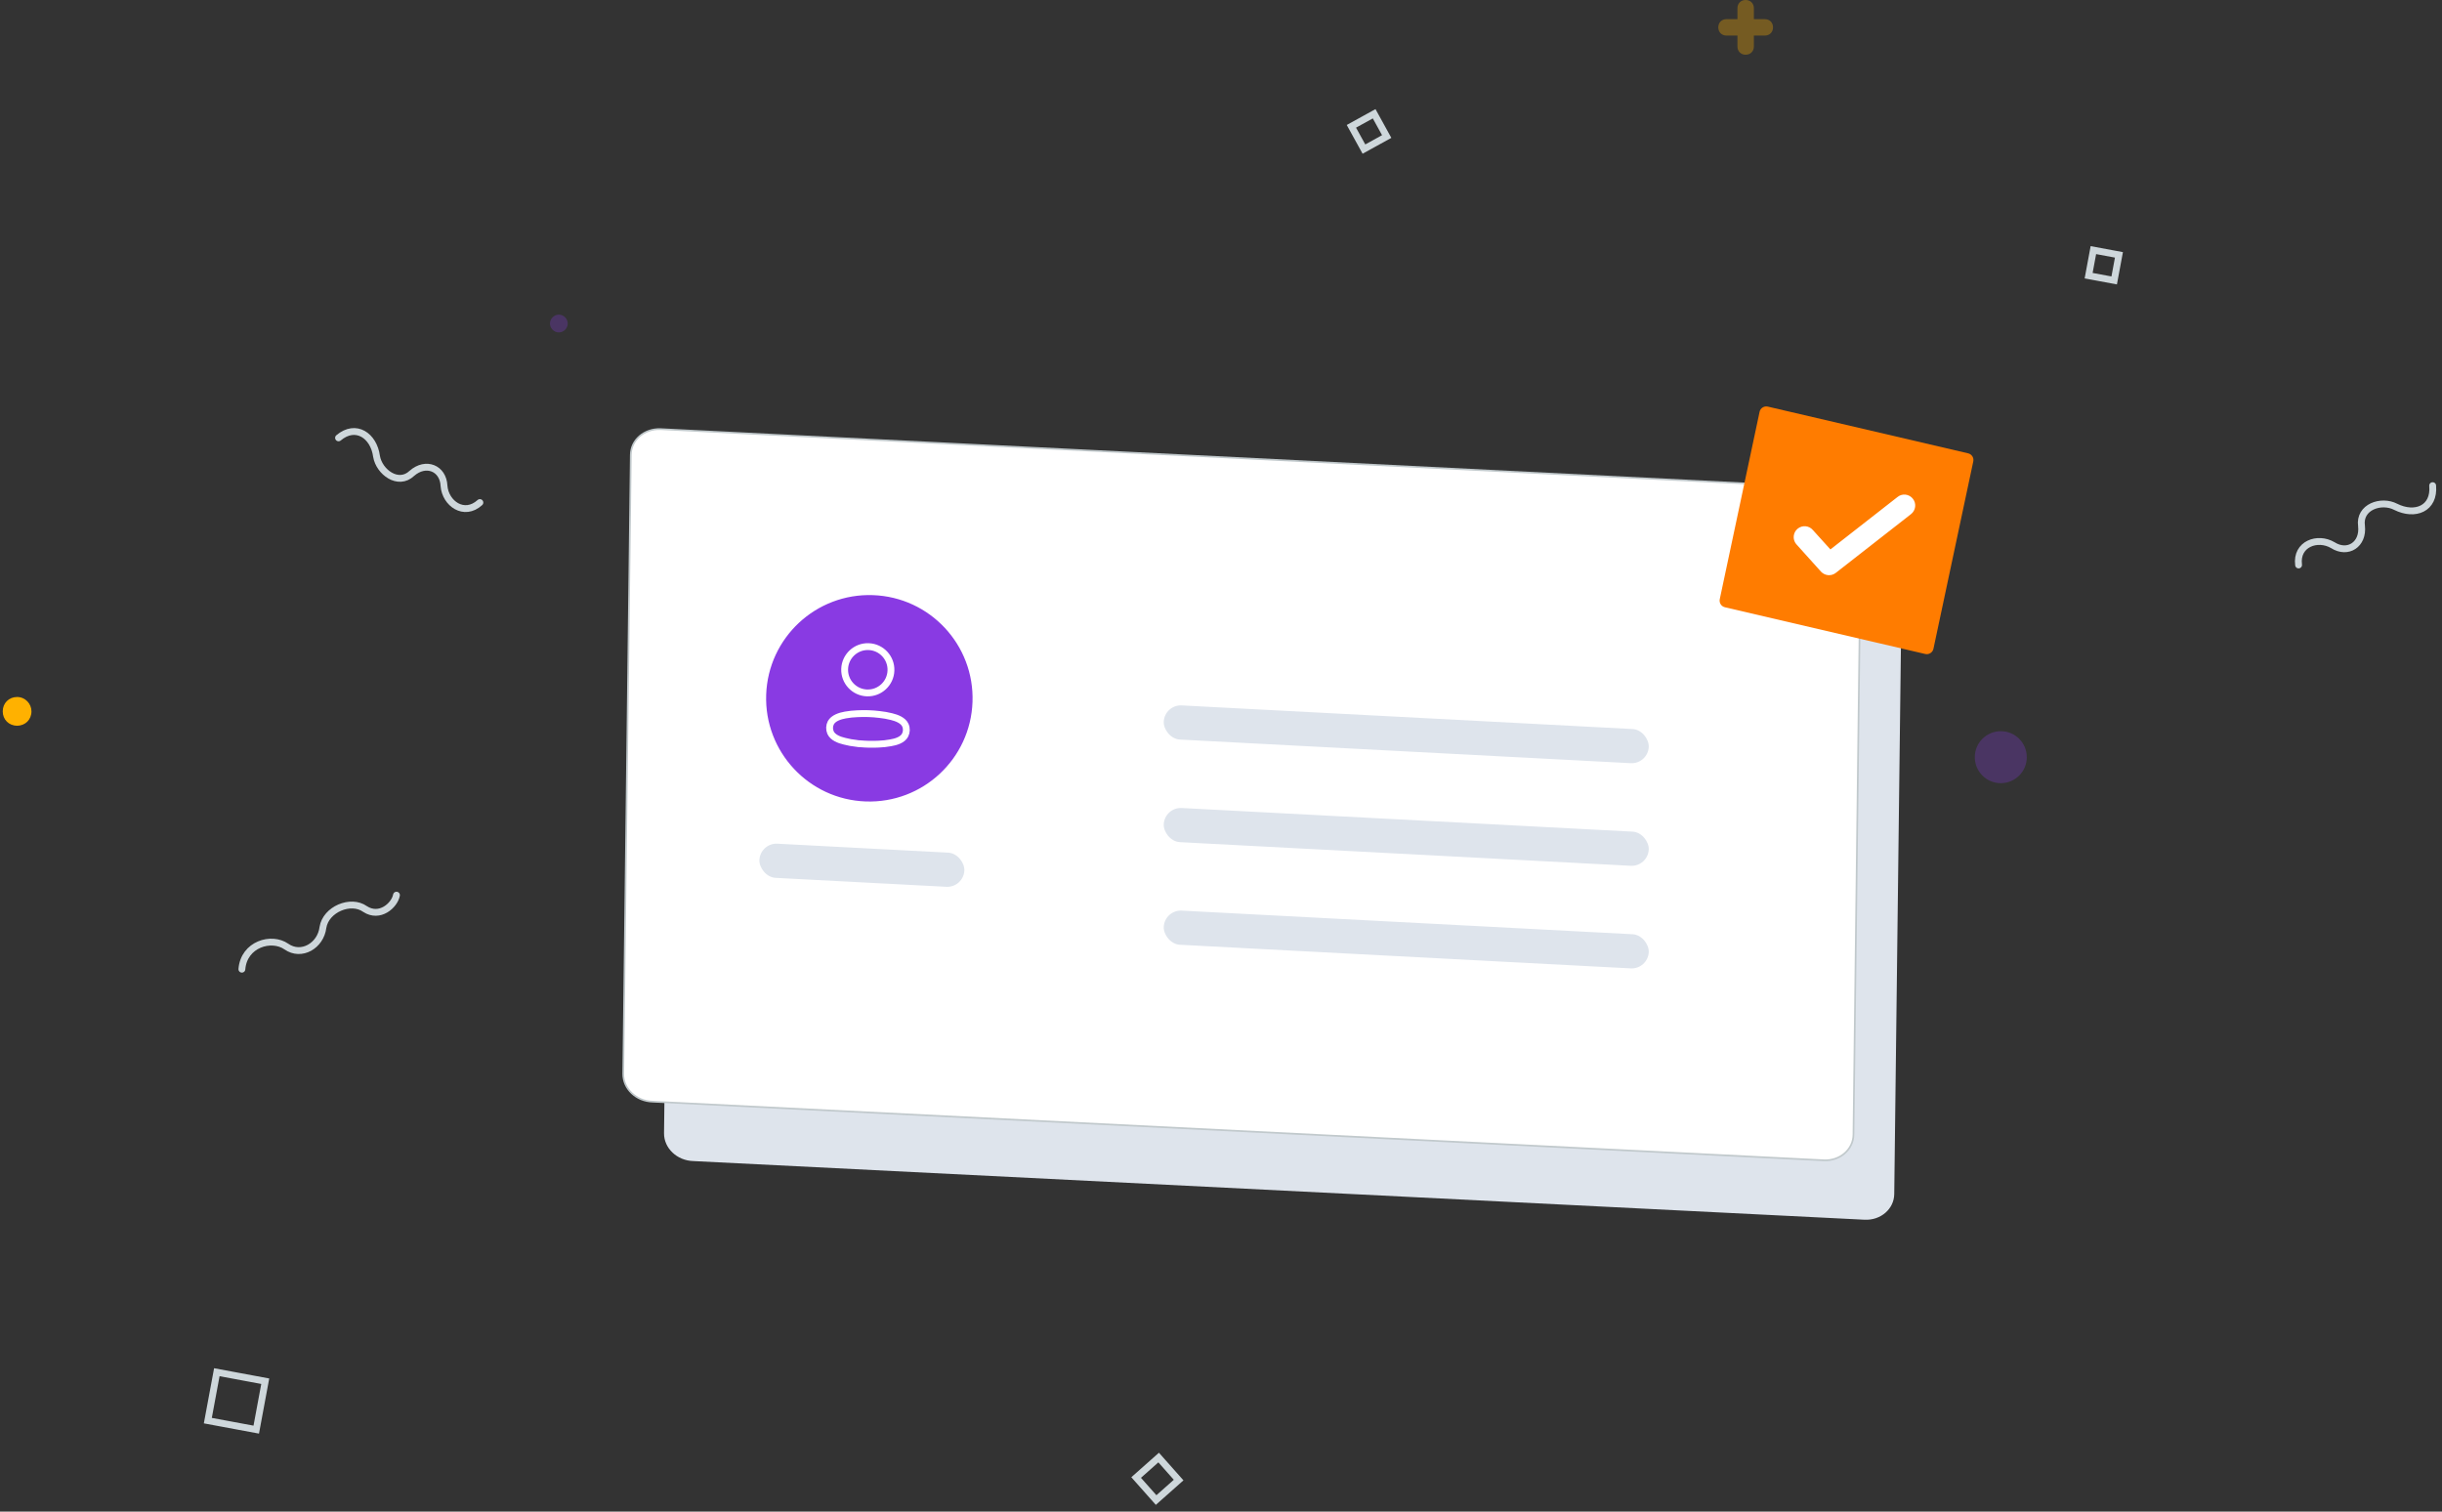 <?xml version="1.0" encoding="UTF-8"?>
<svg width="357px" height="221px" viewBox="0 0 357 221" version="1.1" xmlns="http://www.w3.org/2000/svg" xmlns:xlink="http://www.w3.org/1999/xlink">
    <rect x="0" y="0" width="357" height="221" fill="#333333" stroke="none"/>
    <title>F54BBC63-5F23-414F-B164-1546BD6BEB5B</title>
    <g id="💻-Web-Pages" stroke="none" stroke-width="1" fill="none" fill-rule="evenodd">
        <g id="Je-participe---infos-perso" transform="translate(-756, -867)">
            <g id="image" transform="translate(756, 867)">
                <g id="confettis">
                    <g id="Group" transform="translate(0, 46)">
                        <rect id="Rectangle" stroke="#CED7DB" stroke-width="1" stroke-linecap="round" transform="translate(34.58, 158.814) rotate(-79.473) translate(-34.58, -158.814) " x="30.98" y="155.214" width="7.2" height="7.2"></rect>
                        <g fill-rule="nonzero">
                            <path d="M169.6,84.5 C169.6,86 168.4,87.3 166.8,87.3 C165.3,87.3 164,86.1 164,84.5 C164,83 165.2,81.7 166.8,81.7 C168.3,81.7 169.6,83 169.6,84.5 Z" id="Path" fill="#FFCB00" opacity="0.321"></path>
                            <path d="M108.1,99.3 C108.1,100.8 106.9,102 105.4,102 C103.9,102 102.7,100.8 102.7,99.3 C102.7,97.8 103.9,96.6 105.4,96.6 C106.9,96.6 108.1,97.8 108.1,99.3 Z" id="Path" fill="#FFB100"></path>
                            <path d="M4.6,58 C4.6,59.2 3.7,60.1 2.5,60.1 C1.3,60.1 0.4,59.2 0.4,58 C0.4,56.8 1.3,55.9 2.5,55.9 C3.7,55.9 4.6,56.9 4.6,58 Z" id="Path" fill="#FFB100"></path>
                            <path d="M83,1.3 C83,2 82.4,2.6 81.7,2.6 C81,2.6 80.4,2 80.4,1.3 C80.4,0.6 81,0 81.7,0 C82.4,0 83,0.6 83,1.3 Z" id="Path" fill="#893AE3" opacity="0.276"></path>
                            <circle id="Oval" fill="#893AE3" opacity="0.276" cx="126.6" cy="58.6" r="2.5"></circle>
                            <path d="M261.5,31.1 C261.5,32.5 260.4,33.5 259.1,33.5 C257.7,33.5 256.7,32.4 256.7,31.1 C256.7,29.7 257.8,28.7 259.1,28.7 C260.4,28.7 261.5,29.8 261.5,31.1 Z" id="Path" fill="#893AE3" opacity="0.276"></path>
                            <path d="M296.3,64.7 C296.3,66.8 294.6,68.5 292.5,68.5 C290.4,68.5 288.7,66.8 288.7,64.7 C288.7,62.6 290.4,60.9 292.5,60.9 C294.6,60.9 296.3,62.6 296.3,64.7 Z" id="Path" fill="#893AE3" opacity="0.276"></path>
                        </g>
                    </g>
                    <g id="Group" transform="translate(50.954, 105.642) rotate(55) translate(-50.954, -105.642) translate(15.954, 71.142)" stroke="#CED7DB" stroke-linecap="round">
                        <path d="M19.662,0.321 C20.062,3.421 16.862,4.521 14.662,3.221 C12.462,1.821 10.162,3.321 10.462,6.021 C10.862,8.721 7.562,9.821 5.462,8.821 C2.762,7.421 -0.238,8.521 0.062,11.821" id="Path"></path>
                        <path d="M49.201,64.889 C48.101,61.389 51.401,58.789 54.001,59.389 C56.601,59.989 58.601,57.389 57.901,54.789 C57.301,52.189 60.101,49.389 62.601,49.989 C65.101,50.489 66.401,47.889 66.101,46.389" id="Path" transform="translate(57.563, 55.639) rotate(-33) translate(-57.563, -55.639) "></path>
                    </g>
                    <g id="Group" transform="translate(166, 0)">
                        <path d="M170.034,82.6 C169.634,79.5 172.834,78.4 175.034,79.7 C177.234,81.1 179.534,79.6 179.234,76.9 C178.834,74.1 182.134,73 184.234,74.1 C187.034,75.5 189.934,74.4 189.634,71" id="Path" stroke="#CED7DB" stroke-linecap="round"></path>
                        <rect id="Rectangle" stroke="#CED7DB" stroke-width="1" stroke-linecap="round" transform="translate(34.143, 19.214) rotate(61.131) translate(-34.143, -19.214) " x="32.243" y="17.314" width="3.8" height="3.8"></rect>
                        <rect id="Rectangle" stroke="#CED7DB" stroke-width="1" stroke-linecap="round" transform="translate(3.2, 216.2) rotate(48.417) translate(-3.2, -216.2) " x="1" y="214" width="4.4" height="4.4"></rect>
                        <rect id="Rectangle" stroke="#CED7DB" stroke-width="1" stroke-linecap="round" transform="translate(141.556, 38.783) rotate(100.527) translate(-141.556, -38.783) " x="139.656" y="36.883" width="3.8" height="3.8"></rect>
                        <rect id="Rectangle" stroke="#CED7DB" stroke-width="1" stroke-linecap="round" transform="translate(55.734, 129.366) rotate(96.834) translate(-55.734, -129.366) " x="53.534" y="127.166" width="4.4" height="4.4"></rect>
                        <path d="M92,2.8 L90.4,2.8 L90.4,1.2 C90.4,0.5 89.9,0 89.2,0 C88.5,0 88,0.5 88,1.2 L88,2.8 L86.4,2.8 C85.7,2.8 85.2,3.3 85.2,4 C85.2,4.7 85.7,5.2 86.4,5.2 L88,5.2 L88,6.8 C88,7.5 88.5,8 89.2,8 C89.9,8 90.4,7.5 90.4,6.8 L90.4,5.2 L92,5.2 C92.7,5.2 93.2,4.7 93.2,4 C93.2,3.3 92.7,2.8 92,2.8 Z" id="Path" fill="#FFB100" fill-rule="nonzero" opacity="0.326"></path>
                        <path d="M23.8,71.8 L22.2,71.8 L22.2,70.2 C22.2,69.5 21.7,69 21,69 C20.3,69 19.8,69.5 19.8,70.2 L19.8,71.8 L18.2,71.8 C17.5,71.8 17,72.3 17,73 C17,73.7 17.5,74.2 18.2,74.2 L19.8,74.2 L19.8,75.8 C19.8,76.5 20.3,77 21,77 C21.7,77 22.2,76.5 22.2,75.8 L22.2,74.2 L23.8,74.2 C24.5,74.2 25,73.7 25,73 C25.1,72.3 24.5,71.8 23.8,71.8 Z" id="Path" fill="#893AE3" fill-rule="nonzero" opacity="0.552"></path>
                    </g>
                </g>
                <g id="Group-4" transform="translate(75, 37)">
                    <g id="visuel-3" transform="translate(109.457, 83.356) rotate(9) translate(-109.457, -83.356) translate(9.457, 21.356)">
                        <path d="M196.092,105.469 L25.659,123.782 C23.275,124.098 21.102,122.582 20.786,120.436 L7.72,30.878 C7.404,28.731 9.052,26.774 11.436,26.49 L181.869,8.176 C184.253,7.892 186.427,9.376 186.742,11.523 L199.808,101.081 C200.124,103.227 198.476,105.216 196.092,105.469 Z" id="Path" fill="#DEE4EC" fill-rule="nonzero"></path>
                        <path d="M188.845,97.82 L18.411,116.133 C16.027,116.449 13.854,114.934 13.538,112.787 L0.472,23.229 C0.157,21.082 1.804,19.125 4.188,18.841 L174.621,0.528 C177.005,0.243 179.179,1.727 179.494,3.874 L192.561,93.432 C192.876,95.579 191.228,97.568 188.845,97.82 Z" id="Path" stroke="#C1C9CC" stroke-width="0.25" fill="#FFFFFF" fill-rule="nonzero"></path>
                        <g id="icon/person" transform="translate(40.482, 52.934) rotate(-7) translate(-40.482, -52.934) translate(25.392, 37.843)">
                            <circle id="Oval" fill="#893AE3" cx="15.091" cy="15.091" r="15.091"></circle>
                            <g id="Group-3" transform="translate(9.432, 7.545)" stroke="#FFFFFF" stroke-linecap="round" stroke-linejoin="round">
                                <circle id="Ellipse_736" cx="5.288" cy="3.386" r="3.386"></circle>
                                <path d="M-3.35077317e-14,12.025 C-0.001,11.776 0.055,11.53 0.163,11.306 C0.502,10.627 1.459,10.268 2.253,10.105 C2.825,9.983 3.405,9.901 3.989,9.861 C5.071,9.766 6.158,9.766 7.239,9.861 C7.823,9.902 8.404,9.983 8.976,10.105 C9.77,10.268 10.727,10.594 11.066,11.306 C11.283,11.763 11.283,12.294 11.066,12.751 C10.727,13.464 9.77,13.789 8.976,13.945 C8.404,14.073 7.824,14.156 7.239,14.196 C6.359,14.271 5.475,14.285 4.593,14.237 C4.39,14.237 4.193,14.237 3.989,14.196 C3.407,14.157 2.829,14.073 2.259,13.945 C1.459,13.789 0.509,13.464 0.163,12.751 C0.055,12.524 -0,12.276 -3.35077317e-14,12.025 Z" id="Path_33945"></path>
                            </g>
                        </g>
                    </g>
                    <g id="circle" transform="translate(195, 40.574) rotate(35) translate(-195, -40.574) translate(166, 12)">
                        <path d="M28.682,49.608 L50.361,28.768 C50.759,28.385 50.771,27.752 50.389,27.354 C50.384,27.35 50.38,27.345 50.375,27.34 L30.577,7.542 C30.192,7.157 29.569,7.151 29.177,7.528 L7.498,28.368 C7.099,28.751 7.087,29.384 7.47,29.782 C7.474,29.787 7.479,29.791 7.484,29.796 L27.282,49.594 C27.667,49.979 28.289,49.986 28.682,49.608 Z" id="Oval" fill="#FF7C00" transform="translate(28.929, 28.568) rotate(22) translate(-28.929, -28.568) "></path>
                        <path d="M36.874,22.339 L36.874,22.339 C36.586,22.35 36.32,22.466 36.124,22.673 L26.985,31.812 L23.743,29.008 C23.304,28.593 22.612,28.616 22.197,29.054 C21.781,29.493 21.804,30.185 22.243,30.601 C22.266,30.624 22.289,30.647 22.324,30.67 L26.316,34.143 C26.755,34.512 27.401,34.489 27.805,34.085 L37.67,24.22 C38.097,23.793 38.109,23.1 37.682,22.673 C37.474,22.454 37.174,22.339 36.874,22.339 Z" id="Path" stroke="#FFFFFF" fill="#FFFFFF" fill-rule="nonzero" transform="translate(29.948, 28.372) rotate(-28) translate(-29.948, -28.372) "></path>
                    </g>
                </g>
                <rect id="Rectangle" fill="#DEE4EC" transform="translate(205.582, 107.355) rotate(3) translate(-205.582, -107.355) " x="170.082" y="104.855" width="71" height="5" rx="2.5"></rect>
                <rect id="Rectangle-Copy" fill="#DEE4EC" transform="translate(205.582, 122.355) rotate(3) translate(-205.582, -122.355) " x="170.082" y="119.855" width="71" height="5" rx="2.5"></rect>
                <rect id="Rectangle-Copy-2" fill="#DEE4EC" transform="translate(205.582, 137.355) rotate(3) translate(-205.582, -137.355) " x="170.082" y="134.855" width="71" height="5" rx="2.5"></rect>
                <rect id="Rectangle-Copy-2" fill="#DEE4EC" transform="translate(126, 126.5) rotate(3) translate(-126, -126.5) " x="111" y="124" width="30" height="5" rx="2.5"></rect>
            </g>
        </g>
    </g>
</svg>